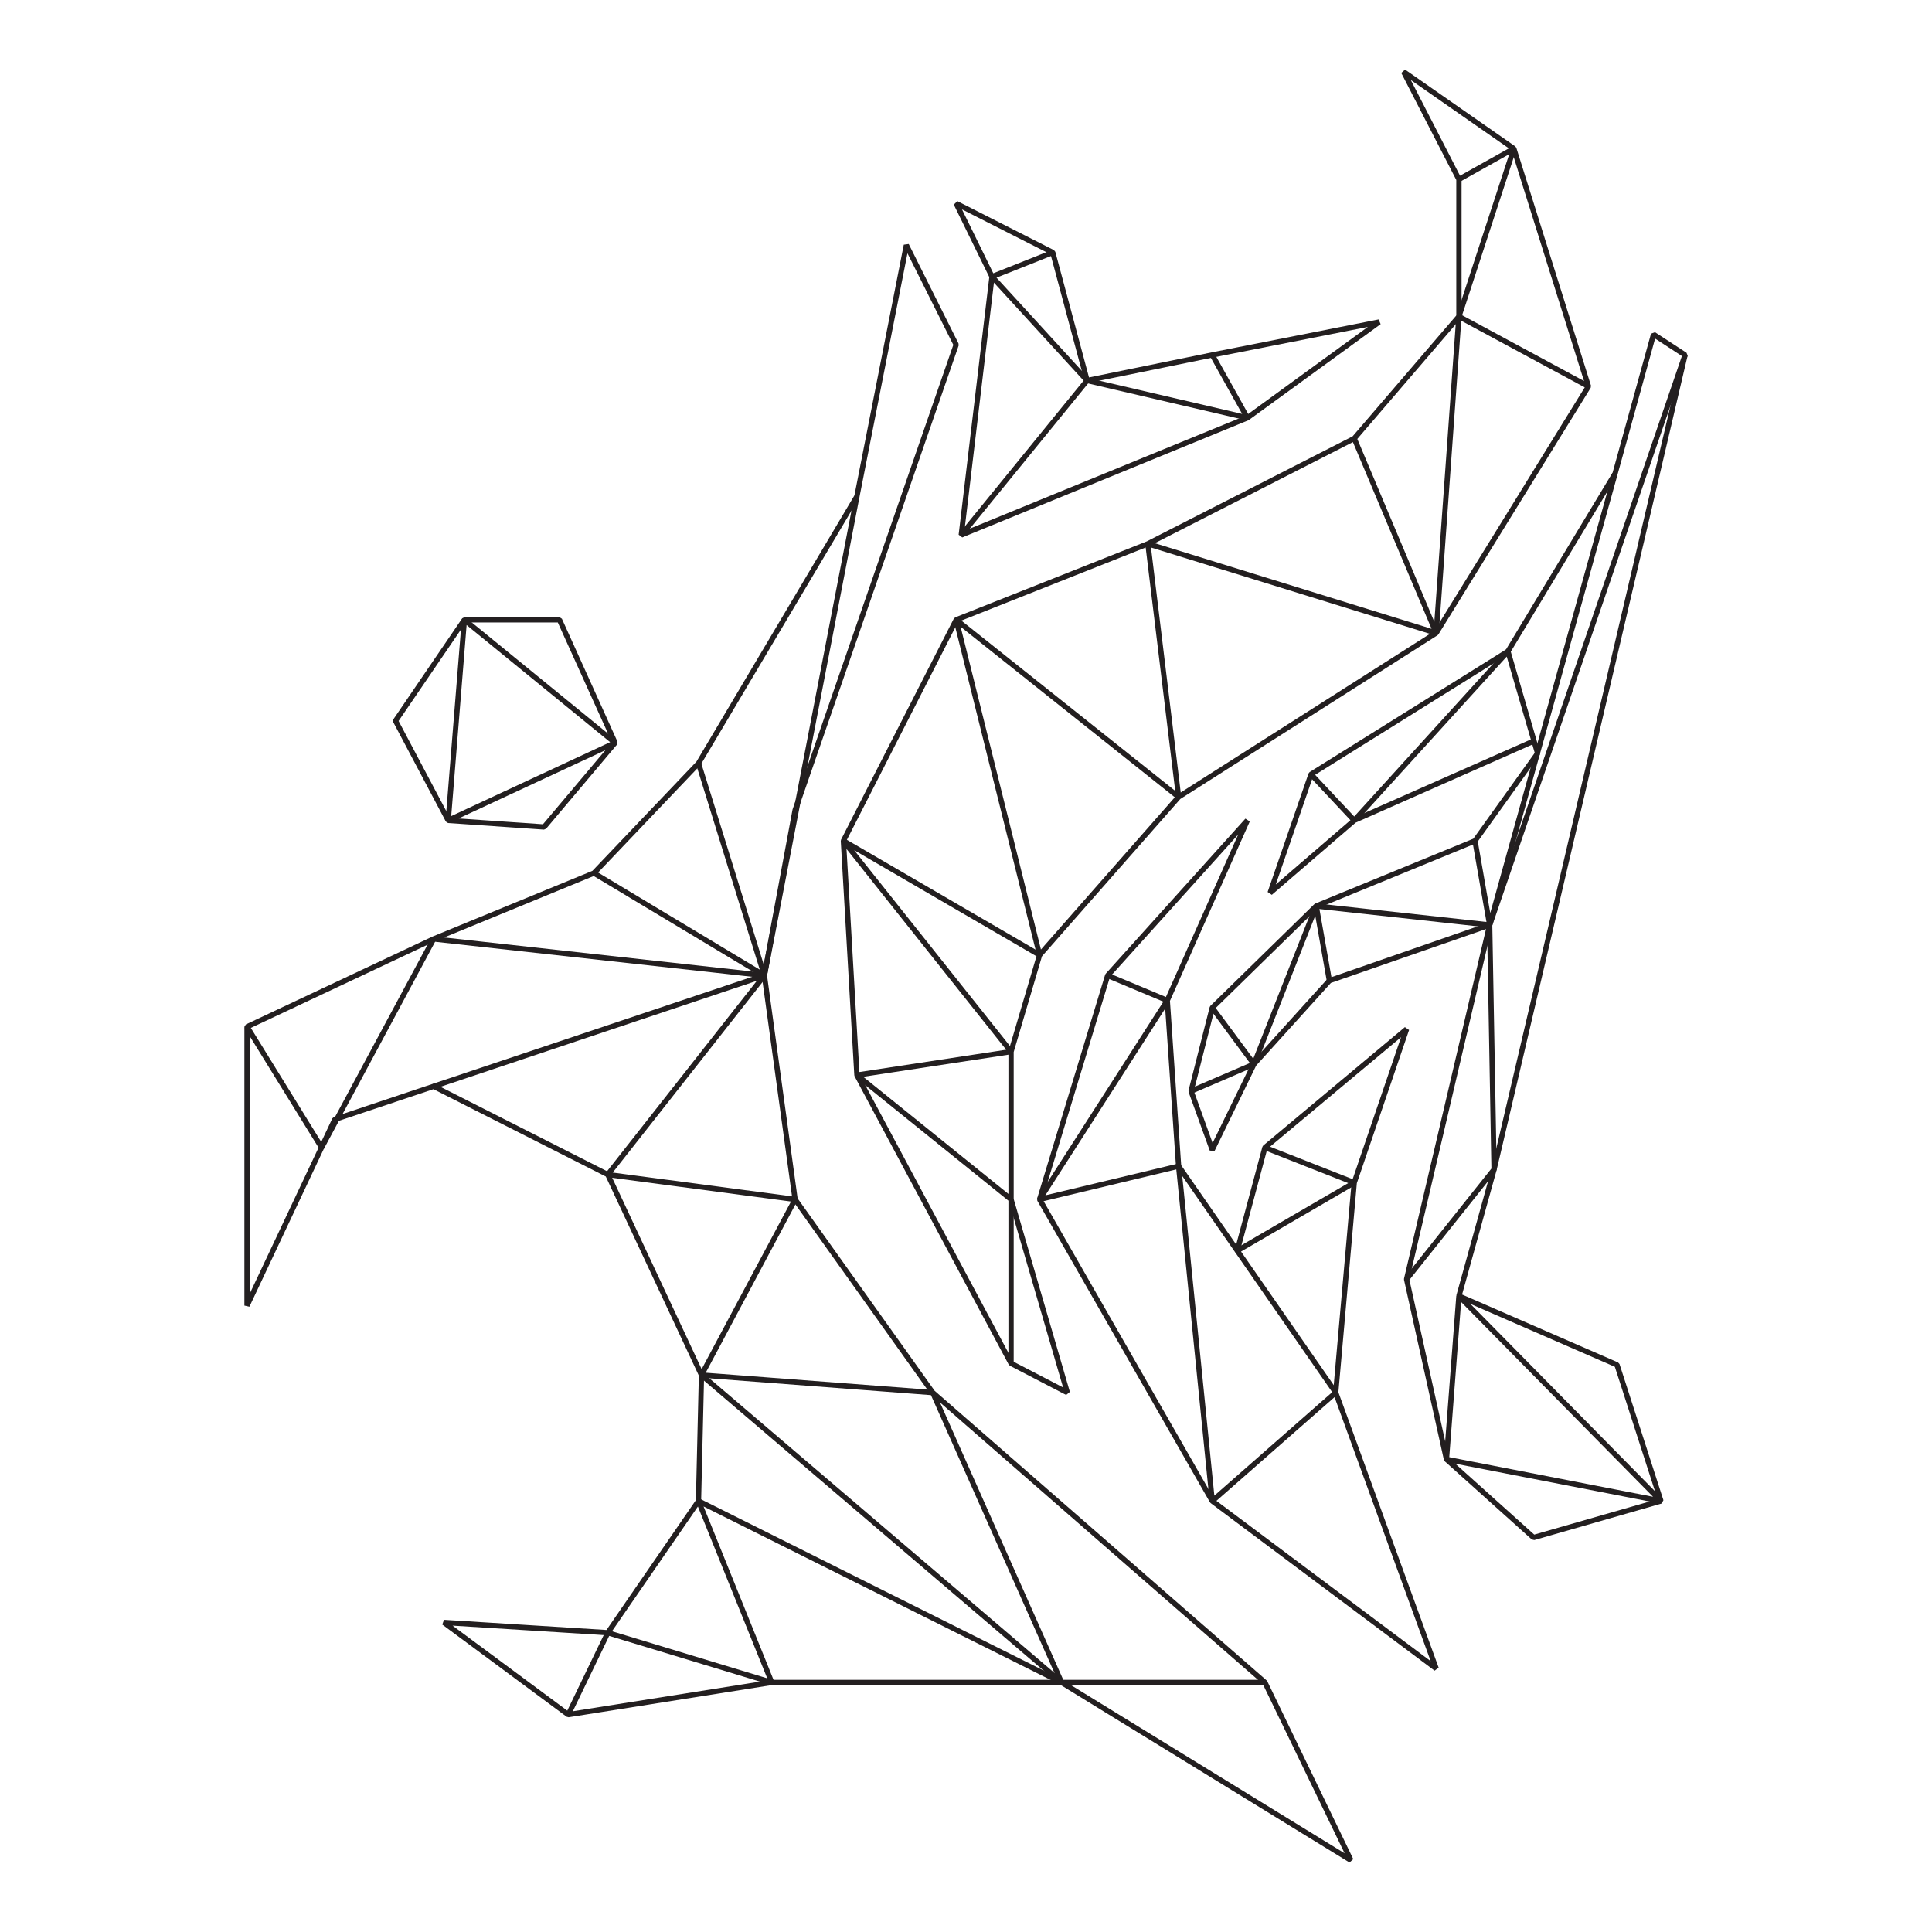 <svg id="Layer_1" data-name="Layer 1" xmlns="http://www.w3.org/2000/svg" width="220" height="220" viewBox="0 0 220 220">
  <title>Artboard 1 copy</title>
  <g id="Dhad">
    <polyline points="28.13 116.92 36.62 130.67 49.38 106.92 87.04 111.08 69.21 133.75 90.54 136.58 79.88 156.58 106.21 158.58 120.88 191.58 79.54 170.92 87.88 191.58 69.21 185.92 64.71 195.25" fill="none" stroke="#231f20" stroke-linejoin="bevel" stroke-width="0.6"/>
    <polyline points="144.04 191.58 120.88 191.58 79.88 156.58" fill="none" stroke="#231f20" stroke-linejoin="bevel" stroke-width="0.6"/>
    <polyline points="49.38 123.7 87.04 111.08 67.63 99.42" fill="none" stroke="#231f20" stroke-linejoin="bevel" stroke-width="0.6"/>
    <polyline points="97.58 56.52 87.04 111.08 79.54 86.92" fill="none" stroke="#231f20" stroke-linejoin="bevel" stroke-width="0.6"/>
    <polygon points="28.13 148.67 28.13 116.92 49.38 106.92 67.63 99.42 79.54 86.92 97.58 56.52 103.21 27.92 108.88 39.25 90.54 92.25 87.04 111.08 90.54 136.58 106.21 158.58 144.04 191.58 153.83 211.83 120.88 191.58 87.88 191.58 64.71 195.25 50.54 184.75 69.21 185.92 79.54 170.92 79.88 156.58 69.21 133.75 49.38 123.7 38.12 127.47 28.13 148.67" fill="none" stroke="#231f20" stroke-linejoin="bevel" stroke-width="0.6"/>
  </g>
  <g id="Saanp">
    <polyline points="154.21 49.93 163.54 72.08 130.71 61.92 134.21 90.75 108.88 70.58 118.38 108.75 96.04 95.75 115.13 119.75 97.58 122.42 115.13 136.58 115.13 155.25" fill="none" stroke="#231f20" stroke-linejoin="bevel" stroke-width="0.6"/>
    <polyline points="166.13 20.42 172.38 16.92 166.13 36.04 180.88 44" fill="none" stroke="#231f20" stroke-linejoin="bevel" stroke-width="0.6"/>
    <line x1="166.13" y1="36.04" x2="163.54" y2="72.08" fill="none" stroke="#231f20" stroke-linejoin="bevel" stroke-width="0.6"/>
    <polygon points="159.83 8.17 166.13 20.42 166.13 36.04 154.21 49.93 130.71 61.92 108.88 70.58 96.04 95.75 97.58 122.42 115.13 155.25 121.54 158.58 115.13 136.58 115.13 119.75 118.38 108.75 134.21 90.75 163.54 72.08 180.88 44 172.38 16.92 159.83 8.17" fill="none" stroke="#231f20" stroke-linejoin="bevel" stroke-width="0.6"/>
  </g>
  <g id="Panchi">
    <polyline points="119.88 28.75 112.96 31.5 123.79 43.33 109.46 60.92" fill="none" stroke="#231f20" stroke-linejoin="bevel" stroke-width="0.6"/>
    <polyline points="138.04 40.42 142.04 47.58 123.79 43.33" fill="none" stroke="#231f20" stroke-linejoin="bevel" stroke-width="0.6"/>
    <polygon points="108.88 23.17 119.88 28.75 123.79 43.33 138.04 40.42 157.04 36.67 142.04 47.58 109.46 60.92 112.96 31.5 108.88 23.17" fill="none" stroke="#231f20" stroke-linejoin="bevel" stroke-width="0.6"/>
  </g>
  <g id="Sar">
    <polygon points="52.88 70.58 70.04 84.58 51.04 93.42 52.88 70.58" fill="none" stroke="#231f20" stroke-linejoin="bevel" stroke-width="0.6"/>
    <polygon points="52.88 70.58 63.71 70.58 70.04 84.58 61.96 94.17 51.04 93.42 45.04 82.08 52.88 70.58" fill="none" stroke="#231f20" stroke-linejoin="bevel" stroke-width="0.6"/>
  </g>
  <g id="F">
    <polyline points="126.13 111.08 132.92 113.92 118.38 136.58 134.21 132.79 138.04 170.92 152.1 158.58 140.89 142.42 154.21 134.67 144.04 130.67" fill="none" stroke="#231f20" stroke-linejoin="bevel" stroke-width="0.6"/>
    <polygon points="142.04 93.42 126.13 111.08 118.38 136.58 138.04 170.92 163.54 190 152.1 158.58 154.21 134.67 160.17 117.19 144.04 130.67 140.89 142.42 134.21 132.79 132.92 113.92 142.04 93.42" fill="none" stroke="#231f20" stroke-linejoin="bevel" stroke-width="0.6"/>
  </g>
  <g id="Music">
    <polyline points="191.88 40.42 169.63 105.33 149.88 103.17 151.38 111.67" fill="none" stroke="#231f20" stroke-linejoin="bevel" stroke-width="0.6"/>
    <polyline points="149.88 103.17 142.79 121.17 138.04 114.75" fill="none" stroke="#231f20" stroke-linejoin="bevel" stroke-width="0.6"/>
    <line x1="135.63" y1="124.25" x2="142.79" y2="121.17" fill="none" stroke="#231f20" stroke-linejoin="bevel" stroke-width="0.6"/>
    <polyline points="183.91 53.93 169.63 105.33 167.96 95.75" fill="none" stroke="#231f20" stroke-linejoin="bevel" stroke-width="0.6"/>
    <polyline points="174.68 84.37 171.71 74.17 154.21 93.42 149.29 88.17" fill="none" stroke="#231f20" stroke-linejoin="bevel" stroke-width="0.6"/>
    <polyline points="169.63 105.33 170.13 133.17 160.17 145.67" fill="none" stroke="#231f20" stroke-linejoin="bevel" stroke-width="0.6"/>
    <polygon points="166.13 147.58 189.13 170.92 164.71 166.17 166.13 147.58" fill="none" stroke="#231f20" stroke-linejoin="bevel" stroke-width="0.6"/>
    <polygon points="175.09 85.79 174.68 84.37 154.21 93.42 144.63 101.67 149.29 88.17 171.71 74.17 183.91 53.93 188.29 38.08 191.88 40.42 170.13 133.17 166.13 147.58 184.13 155.42 189.13 170.92 174.63 175.08 164.71 166.17 160.17 145.67 169.63 105.33 151.38 111.67 142.79 121.17 138.04 130.92 135.63 124.25 138.04 114.75 149.88 103.17 167.96 95.75 175.09 85.79" fill="none" stroke="#231f20" stroke-linejoin="bevel" stroke-width="0.6"/>
  </g>
</svg>
